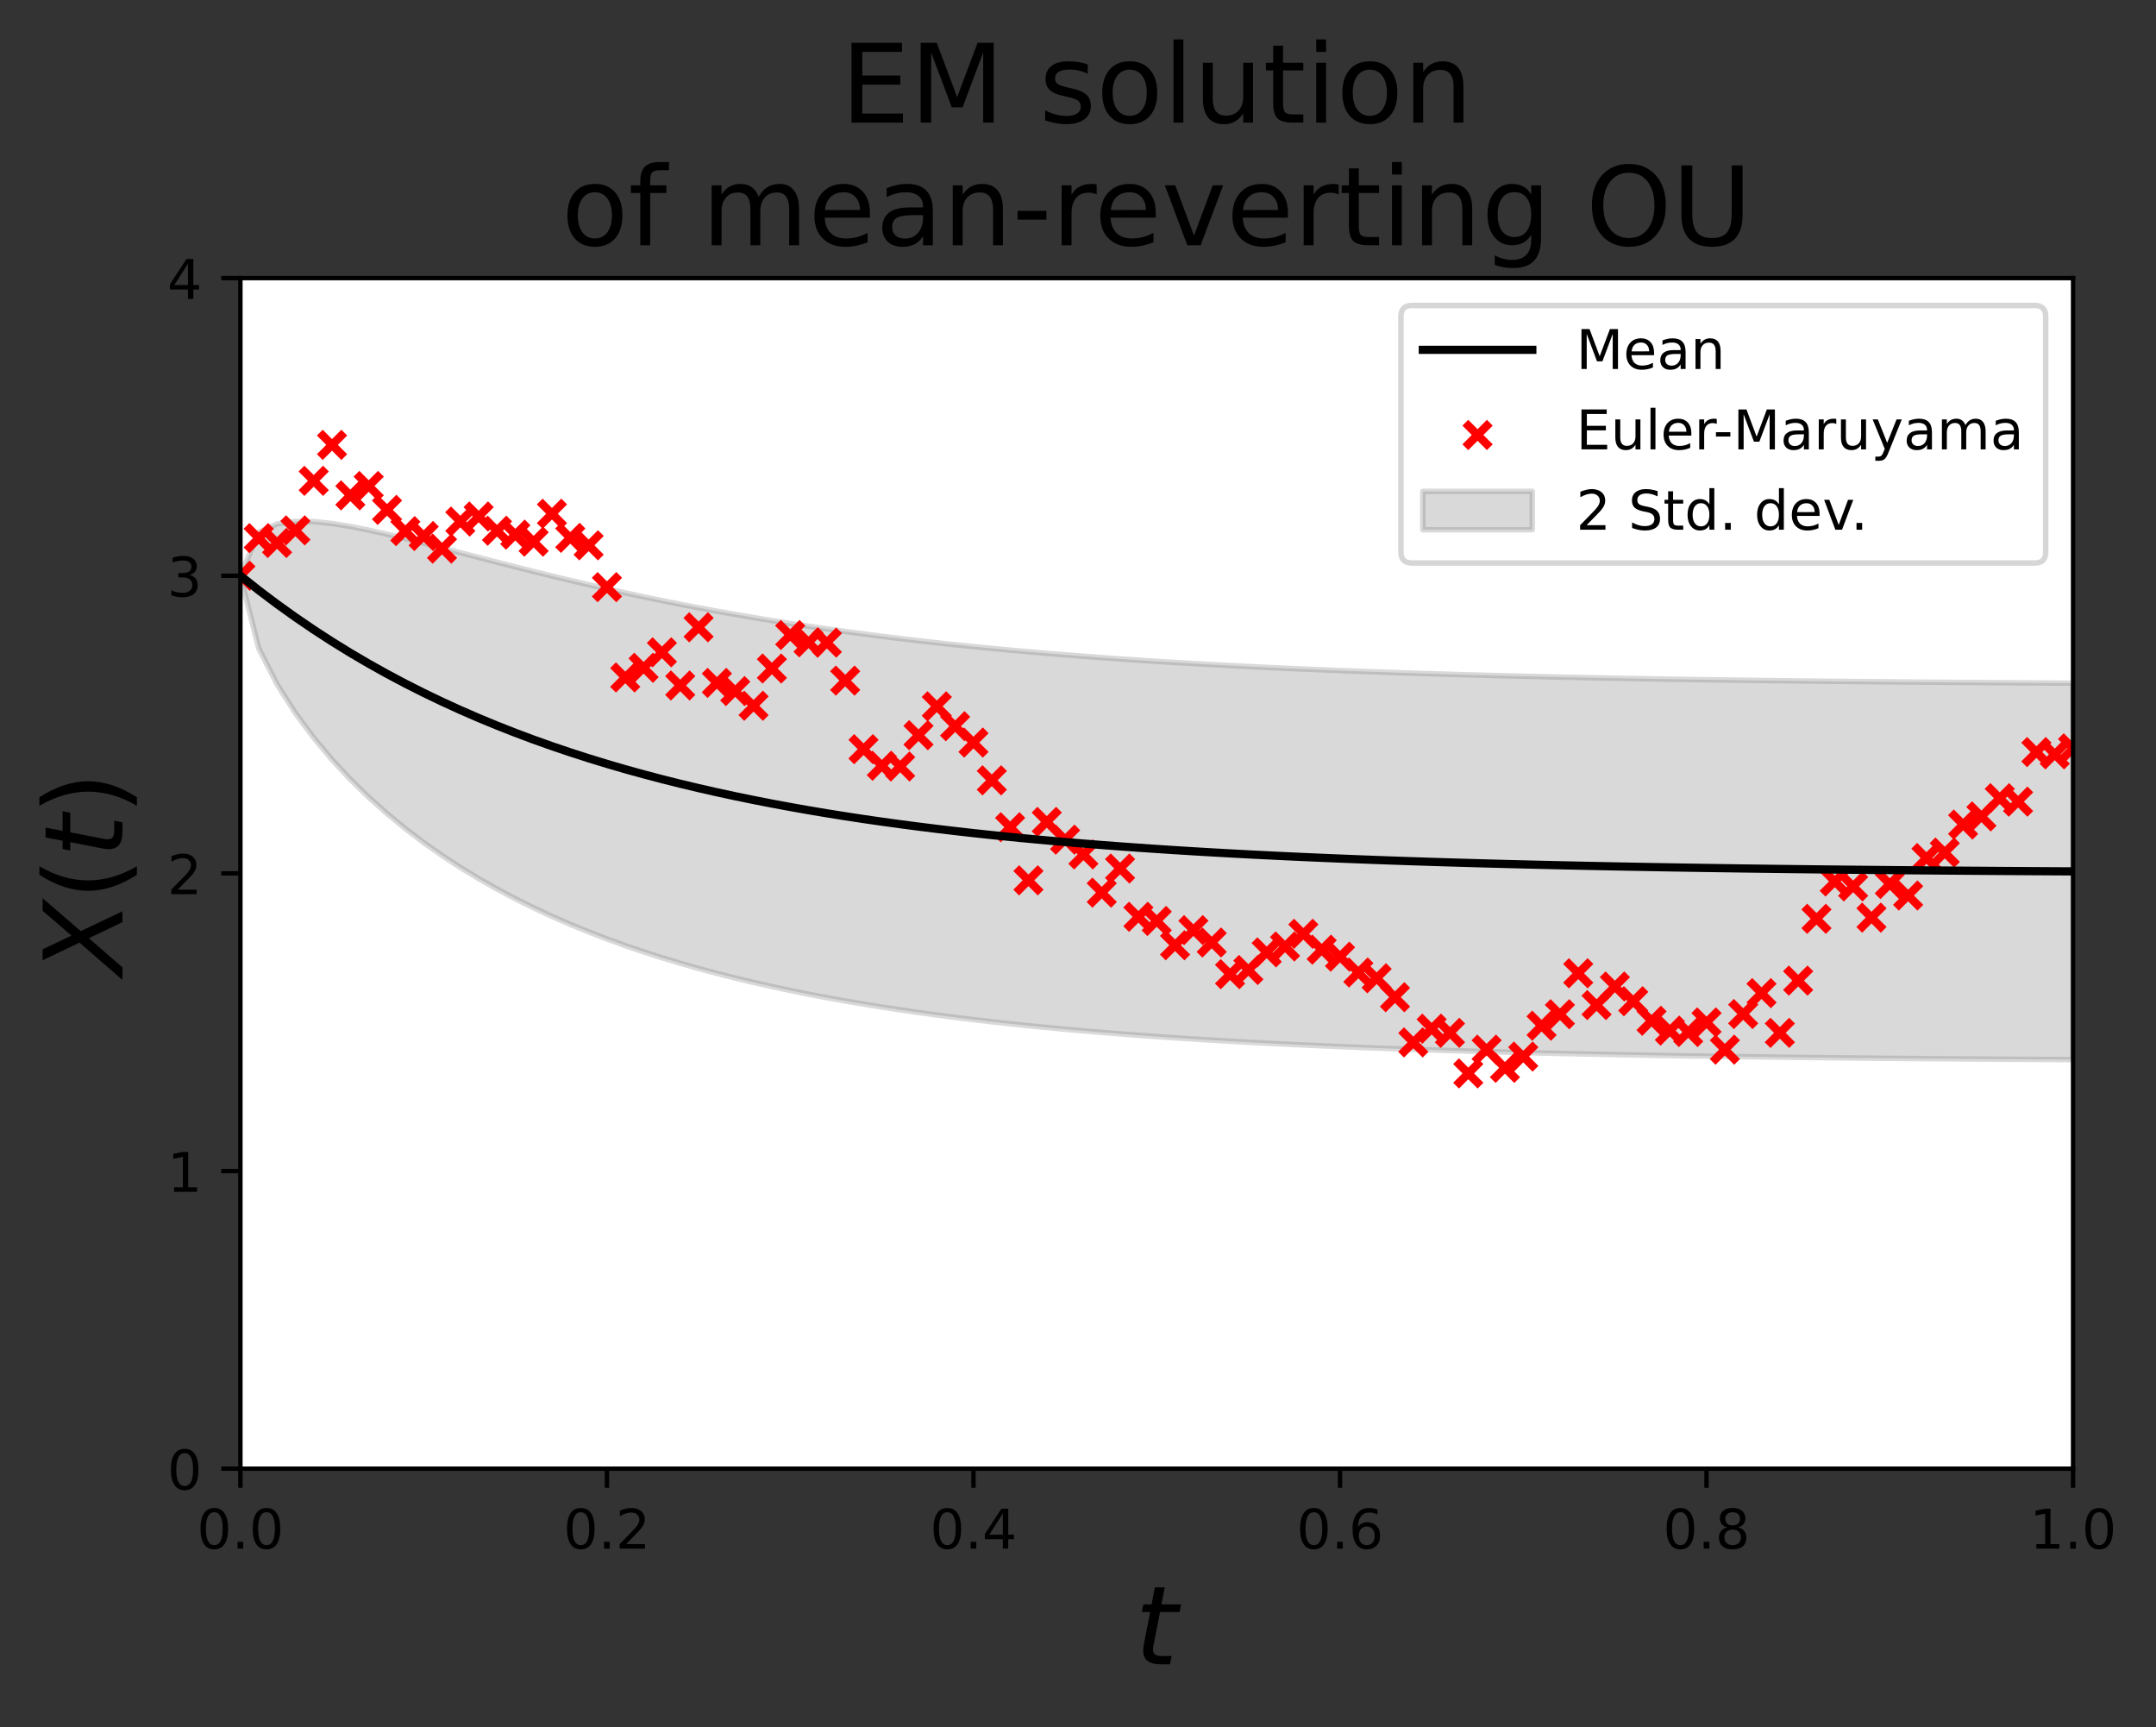 <?xml version="1.0" encoding="utf-8" standalone="no"?>
<!DOCTYPE svg PUBLIC "-//W3C//DTD SVG 1.1//EN"
  "http://www.w3.org/Graphics/SVG/1.1/DTD/svg11.dtd">
<!-- Created with matplotlib (https://matplotlib.org/) -->
<svg height="315.467pt" version="1.1" viewBox="0 0 393.87 315.467" width="393.87pt" xmlns="http://www.w3.org/2000/svg" xmlns:xlink="http://www.w3.org/1999/xlink">
 <rect x="0" y="0" width="393.87" height="315.467" fill="#333333" stroke="none"/>
 <defs>
  <style type="text/css">
*{stroke-linecap:butt;stroke-linejoin:round;}
  </style>
 </defs>
 <g id="figure_1">
  <g id="patch_1">
   <path d="M 0 315.467 
L 393.87 315.467 
L 393.87 0 
L 0 0 
z
" style="fill:none;"/>
  </g>
  <g id="axes_1">
   <g id="patch_2">
    <path d="M 43.919 268.233 
L 378.719 268.233 
L 378.719 50.792 
L 43.919 50.792 
z
" style="fill:#ffffff;"/>
   </g>
   <g id="PolyCollection_1">
    <defs>
     <path d="M 43.919 -210.314 
L 43.919 -210.314 
L 47.267 -197.057 
L 50.615 -190.504 
L 53.963 -185.239 
L 57.311 -180.72 
L 60.659 -176.724 
L 64.007 -173.132 
L 67.355 -169.868 
L 70.703 -166.88 
L 74.051 -164.131 
L 77.399 -161.591 
L 80.747 -159.236 
L 84.095 -157.048 
L 87.443 -155.009 
L 90.791 -153.107 
L 94.139 -151.329 
L 97.487 -149.666 
L 100.835 -148.107 
L 104.183 -146.645 
L 107.531 -145.273 
L 110.879 -143.983 
L 114.227 -142.77 
L 117.575 -141.63 
L 120.923 -140.555 
L 124.271 -139.544 
L 127.619 -138.59 
L 130.967 -137.69 
L 134.315 -136.842 
L 137.663 -136.041 
L 141.011 -135.285 
L 144.359 -134.57 
L 147.707 -133.895 
L 151.055 -133.257 
L 154.403 -132.654 
L 157.751 -132.083 
L 161.099 -131.544 
L 164.447 -131.033 
L 167.795 -130.549 
L 171.143 -130.091 
L 174.491 -129.658 
L 177.839 -129.247 
L 181.187 -128.858 
L 184.535 -128.49 
L 187.883 -128.14 
L 191.231 -127.809 
L 194.579 -127.495 
L 197.927 -127.197 
L 201.275 -126.915 
L 204.623 -126.647 
L 207.971 -126.393 
L 211.319 -126.152 
L 214.667 -125.924 
L 218.015 -125.707 
L 221.363 -125.501 
L 224.711 -125.305 
L 228.059 -125.12 
L 231.407 -124.943 
L 234.755 -124.776 
L 238.103 -124.617 
L 241.451 -124.466 
L 244.799 -124.323 
L 248.147 -124.187 
L 251.495 -124.058 
L 254.843 -123.935 
L 258.191 -123.819 
L 261.539 -123.708 
L 264.887 -123.602 
L 268.235 -123.502 
L 271.583 -123.407 
L 274.931 -123.317 
L 278.279 -123.231 
L 281.627 -123.15 
L 284.975 -123.072 
L 288.323 -122.999 
L 291.671 -122.929 
L 295.019 -122.862 
L 298.367 -122.799 
L 301.715 -122.739 
L 305.063 -122.681 
L 308.411 -122.627 
L 311.759 -122.575 
L 315.107 -122.526 
L 318.455 -122.48 
L 321.803 -122.435 
L 325.151 -122.393 
L 328.499 -122.353 
L 331.847 -122.315 
L 335.195 -122.279 
L 338.543 -122.244 
L 341.891 -122.211 
L 345.239 -122.18 
L 348.587 -122.15 
L 351.935 -122.122 
L 355.283 -122.095 
L 358.631 -122.07 
L 361.979 -122.046 
L 365.327 -122.023 
L 368.675 -122.001 
L 372.023 -121.98 
L 375.371 -121.96 
L 378.719 -121.941 
L 378.719 -190.7 
L 378.719 -190.7 
L 375.371 -190.719 
L 372.023 -190.739 
L 368.675 -190.759 
L 365.327 -190.781 
L 361.979 -190.804 
L 358.631 -190.828 
L 355.283 -190.853 
L 351.935 -190.879 
L 348.587 -190.907 
L 345.239 -190.936 
L 341.891 -190.967 
L 338.543 -190.999 
L 335.195 -191.033 
L 331.847 -191.069 
L 328.499 -191.107 
L 325.151 -191.146 
L 321.803 -191.187 
L 318.455 -191.231 
L 315.107 -191.277 
L 311.759 -191.325 
L 308.411 -191.375 
L 305.063 -191.428 
L 301.715 -191.484 
L 298.367 -191.542 
L 295.019 -191.604 
L 291.671 -191.668 
L 288.323 -191.736 
L 284.975 -191.807 
L 281.627 -191.882 
L 278.279 -191.961 
L 274.931 -192.043 
L 271.583 -192.13 
L 268.235 -192.221 
L 264.887 -192.316 
L 261.539 -192.417 
L 258.191 -192.522 
L 254.843 -192.633 
L 251.495 -192.749 
L 248.147 -192.871 
L 244.799 -192.998 
L 241.451 -193.133 
L 238.103 -193.274 
L 234.755 -193.422 
L 231.407 -193.577 
L 228.059 -193.739 
L 224.711 -193.91 
L 221.363 -194.089 
L 218.015 -194.277 
L 214.667 -194.474 
L 211.319 -194.681 
L 207.971 -194.897 
L 204.623 -195.124 
L 201.275 -195.362 
L 197.927 -195.612 
L 194.579 -195.873 
L 191.231 -196.146 
L 187.883 -196.433 
L 184.535 -196.733 
L 181.187 -197.047 
L 177.839 -197.375 
L 174.491 -197.719 
L 171.143 -198.078 
L 167.795 -198.454 
L 164.447 -198.847 
L 161.099 -199.258 
L 157.751 -199.687 
L 154.403 -200.135 
L 151.055 -200.602 
L 147.707 -201.089 
L 144.359 -201.597 
L 141.011 -202.127 
L 137.663 -202.678 
L 134.315 -203.252 
L 130.967 -203.848 
L 127.619 -204.468 
L 124.271 -205.111 
L 120.923 -205.778 
L 117.575 -206.469 
L 114.227 -207.184 
L 110.879 -207.922 
L 107.531 -208.683 
L 104.183 -209.466 
L 100.835 -210.27 
L 97.487 -211.094 
L 94.139 -211.935 
L 90.791 -212.79 
L 87.443 -213.656 
L 84.095 -214.528 
L 80.747 -215.398 
L 77.399 -216.26 
L 74.051 -217.1 
L 70.703 -217.906 
L 67.355 -218.655 
L 64.007 -219.319 
L 60.659 -219.856 
L 57.311 -220.201 
L 53.963 -220.245 
L 50.615 -219.779 
L 47.267 -218.269 
L 43.919 -210.314 
z
" id="m76e481dcfe" style="stroke:#808080;stroke-opacity:0.3;"/>
    </defs>
    <g clip-path="url(#pa803fefc9d)">
     <use style="fill:#808080;fill-opacity:0.3;stroke:#808080;stroke-opacity:0.3;" x="0" xlink:href="#m76e481dcfe" y="315.467"/>
    </g>
   </g>
   <g id="matplotlib.axis_1">
    <g id="xtick_1">
     <g id="line2d_1">
      <defs>
       <path d="M 0 0 
L 0 3.5 
" id="m5025aa3508" style="stroke:#000000;stroke-width:0.8;"/>
      </defs>
      <g>
       <use style="stroke:#000000;stroke-width:0.8;" x="43.919" xlink:href="#m5025aa3508" y="268.233"/>
      </g>
     </g>
     <g id="text_1">
      <!-- 0.0 -->
      <defs>
       <path d="M 31.781 66.406 
Q 24.172 66.406 20.328 58.906 
Q 16.5 51.422 16.5 36.375 
Q 16.5 21.391 20.328 13.891 
Q 24.172 6.391 31.781 6.391 
Q 39.453 6.391 43.281 13.891 
Q 47.125 21.391 47.125 36.375 
Q 47.125 51.422 43.281 58.906 
Q 39.453 66.406 31.781 66.406 
z
M 31.781 74.219 
Q 44.047 74.219 50.516 64.516 
Q 56.984 54.828 56.984 36.375 
Q 56.984 17.969 50.516 8.266 
Q 44.047 -1.422 31.781 -1.422 
Q 19.531 -1.422 13.062 8.266 
Q 6.594 17.969 6.594 36.375 
Q 6.594 54.828 13.062 64.516 
Q 19.531 74.219 31.781 74.219 
z
" id="DejaVuSans-48"/>
       <path d="M 10.688 12.406 
L 21 12.406 
L 21 0 
L 10.688 0 
z
" id="DejaVuSans-46"/>
      </defs>
      <g transform="translate(35.967 282.831)scale(0.1 -0.1)">
       <use xlink:href="#DejaVuSans-48"/>
       <use x="63.623" xlink:href="#DejaVuSans-46"/>
       <use x="95.41" xlink:href="#DejaVuSans-48"/>
      </g>
     </g>
    </g>
    <g id="xtick_2">
     <g id="line2d_2">
      <g>
       <use style="stroke:#000000;stroke-width:0.8;" x="110.879" xlink:href="#m5025aa3508" y="268.233"/>
      </g>
     </g>
     <g id="text_2">
      <!-- 0.2 -->
      <defs>
       <path d="M 19.188 8.297 
L 53.609 8.297 
L 53.609 0 
L 7.328 0 
L 7.328 8.297 
Q 12.938 14.109 22.625 23.891 
Q 32.328 33.688 34.812 36.531 
Q 39.547 41.844 41.422 45.531 
Q 43.312 49.219 43.312 52.781 
Q 43.312 58.594 39.234 62.25 
Q 35.156 65.922 28.609 65.922 
Q 23.969 65.922 18.812 64.312 
Q 13.672 62.703 7.812 59.422 
L 7.812 69.391 
Q 13.766 71.781 18.938 73 
Q 24.125 74.219 28.422 74.219 
Q 39.75 74.219 46.484 68.547 
Q 53.219 62.891 53.219 53.422 
Q 53.219 48.922 51.531 44.891 
Q 49.859 40.875 45.406 35.406 
Q 44.188 33.984 37.641 27.219 
Q 31.109 20.453 19.188 8.297 
z
" id="DejaVuSans-50"/>
      </defs>
      <g transform="translate(102.927 282.831)scale(0.1 -0.1)">
       <use xlink:href="#DejaVuSans-48"/>
       <use x="63.623" xlink:href="#DejaVuSans-46"/>
       <use x="95.41" xlink:href="#DejaVuSans-50"/>
      </g>
     </g>
    </g>
    <g id="xtick_3">
     <g id="line2d_3">
      <g>
       <use style="stroke:#000000;stroke-width:0.8;" x="177.839" xlink:href="#m5025aa3508" y="268.233"/>
      </g>
     </g>
     <g id="text_3">
      <!-- 0.4 -->
      <defs>
       <path d="M 37.797 64.312 
L 12.891 25.391 
L 37.797 25.391 
z
M 35.203 72.906 
L 47.609 72.906 
L 47.609 25.391 
L 58.016 25.391 
L 58.016 17.188 
L 47.609 17.188 
L 47.609 0 
L 37.797 0 
L 37.797 17.188 
L 4.891 17.188 
L 4.891 26.703 
z
" id="DejaVuSans-52"/>
      </defs>
      <g transform="translate(169.887 282.831)scale(0.1 -0.1)">
       <use xlink:href="#DejaVuSans-48"/>
       <use x="63.623" xlink:href="#DejaVuSans-46"/>
       <use x="95.41" xlink:href="#DejaVuSans-52"/>
      </g>
     </g>
    </g>
    <g id="xtick_4">
     <g id="line2d_4">
      <g>
       <use style="stroke:#000000;stroke-width:0.8;" x="244.799" xlink:href="#m5025aa3508" y="268.233"/>
      </g>
     </g>
     <g id="text_4">
      <!-- 0.6 -->
      <defs>
       <path d="M 33.016 40.375 
Q 26.375 40.375 22.484 35.828 
Q 18.609 31.297 18.609 23.391 
Q 18.609 15.531 22.484 10.953 
Q 26.375 6.391 33.016 6.391 
Q 39.656 6.391 43.531 10.953 
Q 47.406 15.531 47.406 23.391 
Q 47.406 31.297 43.531 35.828 
Q 39.656 40.375 33.016 40.375 
z
M 52.594 71.297 
L 52.594 62.312 
Q 48.875 64.062 45.094 64.984 
Q 41.312 65.922 37.594 65.922 
Q 27.828 65.922 22.672 59.328 
Q 17.531 52.734 16.797 39.406 
Q 19.672 43.656 24.016 45.922 
Q 28.375 48.188 33.594 48.188 
Q 44.578 48.188 50.953 41.516 
Q 57.328 34.859 57.328 23.391 
Q 57.328 12.156 50.688 5.359 
Q 44.047 -1.422 33.016 -1.422 
Q 20.359 -1.422 13.672 8.266 
Q 6.984 17.969 6.984 36.375 
Q 6.984 53.656 15.188 63.938 
Q 23.391 74.219 37.203 74.219 
Q 40.922 74.219 44.703 73.484 
Q 48.484 72.75 52.594 71.297 
z
" id="DejaVuSans-54"/>
      </defs>
      <g transform="translate(236.847 282.831)scale(0.1 -0.1)">
       <use xlink:href="#DejaVuSans-48"/>
       <use x="63.623" xlink:href="#DejaVuSans-46"/>
       <use x="95.41" xlink:href="#DejaVuSans-54"/>
      </g>
     </g>
    </g>
    <g id="xtick_5">
     <g id="line2d_5">
      <g>
       <use style="stroke:#000000;stroke-width:0.8;" x="311.759" xlink:href="#m5025aa3508" y="268.233"/>
      </g>
     </g>
     <g id="text_5">
      <!-- 0.8 -->
      <defs>
       <path d="M 31.781 34.625 
Q 24.75 34.625 20.719 30.859 
Q 16.703 27.094 16.703 20.516 
Q 16.703 13.922 20.719 10.156 
Q 24.75 6.391 31.781 6.391 
Q 38.812 6.391 42.859 10.172 
Q 46.922 13.969 46.922 20.516 
Q 46.922 27.094 42.891 30.859 
Q 38.875 34.625 31.781 34.625 
z
M 21.922 38.812 
Q 15.578 40.375 12.031 44.719 
Q 8.5 49.078 8.5 55.328 
Q 8.5 64.062 14.719 69.141 
Q 20.953 74.219 31.781 74.219 
Q 42.672 74.219 48.875 69.141 
Q 55.078 64.062 55.078 55.328 
Q 55.078 49.078 51.531 44.719 
Q 48 40.375 41.703 38.812 
Q 48.828 37.156 52.797 32.312 
Q 56.781 27.484 56.781 20.516 
Q 56.781 9.906 50.312 4.234 
Q 43.844 -1.422 31.781 -1.422 
Q 19.734 -1.422 13.25 4.234 
Q 6.781 9.906 6.781 20.516 
Q 6.781 27.484 10.781 32.312 
Q 14.797 37.156 21.922 38.812 
z
M 18.312 54.391 
Q 18.312 48.734 21.844 45.562 
Q 25.391 42.391 31.781 42.391 
Q 38.141 42.391 41.719 45.562 
Q 45.312 48.734 45.312 54.391 
Q 45.312 60.062 41.719 63.234 
Q 38.141 66.406 31.781 66.406 
Q 25.391 66.406 21.844 63.234 
Q 18.312 60.062 18.312 54.391 
z
" id="DejaVuSans-56"/>
      </defs>
      <g transform="translate(303.807 282.831)scale(0.1 -0.1)">
       <use xlink:href="#DejaVuSans-48"/>
       <use x="63.623" xlink:href="#DejaVuSans-46"/>
       <use x="95.41" xlink:href="#DejaVuSans-56"/>
      </g>
     </g>
    </g>
    <g id="xtick_6">
     <g id="line2d_6">
      <g>
       <use style="stroke:#000000;stroke-width:0.8;" x="378.719" xlink:href="#m5025aa3508" y="268.233"/>
      </g>
     </g>
     <g id="text_6">
      <!-- 1.0 -->
      <defs>
       <path d="M 12.406 8.297 
L 28.516 8.297 
L 28.516 63.922 
L 10.984 60.406 
L 10.984 69.391 
L 28.422 72.906 
L 38.281 72.906 
L 38.281 8.297 
L 54.391 8.297 
L 54.391 0 
L 12.406 0 
z
" id="DejaVuSans-49"/>
      </defs>
      <g transform="translate(370.767 282.831)scale(0.1 -0.1)">
       <use xlink:href="#DejaVuSans-49"/>
       <use x="63.623" xlink:href="#DejaVuSans-46"/>
       <use x="95.41" xlink:href="#DejaVuSans-48"/>
      </g>
     </g>
    </g>
    <g id="text_7">
     <!-- $t$ -->
     <defs>
      <path d="M 42.281 54.688 
L 40.922 47.703 
L 23 47.703 
L 17.188 18.016 
Q 16.891 16.359 16.75 15.234 
Q 16.609 14.109 16.609 13.484 
Q 16.609 10.359 18.484 8.938 
Q 20.359 7.516 24.516 7.516 
L 33.594 7.516 
L 32.078 0 
L 23.484 0 
Q 15.484 0 11.547 3.125 
Q 7.625 6.25 7.625 12.594 
Q 7.625 13.719 7.766 15.062 
Q 7.906 16.406 8.203 18.016 
L 14.016 47.703 
L 6.391 47.703 
L 7.812 54.688 
L 15.281 54.688 
L 18.312 70.219 
L 27.297 70.219 
L 24.312 54.688 
z
" id="DejaVuSans-Oblique-116"/>
     </defs>
     <g transform="translate(207.319 304.108)scale(0.2 -0.2)">
      <use transform="translate(0 0.781)" xlink:href="#DejaVuSans-Oblique-116"/>
     </g>
    </g>
   </g>
   <g id="matplotlib.axis_2">
    <g id="ytick_1">
     <g id="line2d_7">
      <defs>
       <path d="M 0 0 
L -3.5 0 
" id="md8b62dc574" style="stroke:#000000;stroke-width:0.8;"/>
      </defs>
      <g>
       <use style="stroke:#000000;stroke-width:0.8;" x="43.919" xlink:href="#md8b62dc574" y="268.233"/>
      </g>
     </g>
     <g id="text_8">
      <!-- 0 -->
      <g transform="translate(30.556 272.032)scale(0.1 -0.1)">
       <use xlink:href="#DejaVuSans-48"/>
      </g>
     </g>
    </g>
    <g id="ytick_2">
     <g id="line2d_8">
      <g>
       <use style="stroke:#000000;stroke-width:0.8;" x="43.919" xlink:href="#md8b62dc574" y="213.873"/>
      </g>
     </g>
     <g id="text_9">
      <!-- 1 -->
      <g transform="translate(30.556 217.672)scale(0.1 -0.1)">
       <use xlink:href="#DejaVuSans-49"/>
      </g>
     </g>
    </g>
    <g id="ytick_3">
     <g id="line2d_9">
      <g>
       <use style="stroke:#000000;stroke-width:0.8;" x="43.919" xlink:href="#md8b62dc574" y="159.512"/>
      </g>
     </g>
     <g id="text_10">
      <!-- 2 -->
      <g transform="translate(30.556 163.312)scale(0.1 -0.1)">
       <use xlink:href="#DejaVuSans-50"/>
      </g>
     </g>
    </g>
    <g id="ytick_4">
     <g id="line2d_10">
      <g>
       <use style="stroke:#000000;stroke-width:0.8;" x="43.919" xlink:href="#md8b62dc574" y="105.153"/>
      </g>
     </g>
     <g id="text_11">
      <!-- 3 -->
      <defs>
       <path d="M 40.578 39.312 
Q 47.656 37.797 51.625 33 
Q 55.609 28.219 55.609 21.188 
Q 55.609 10.406 48.188 4.484 
Q 40.766 -1.422 27.094 -1.422 
Q 22.516 -1.422 17.656 -0.516 
Q 12.797 0.391 7.625 2.203 
L 7.625 11.719 
Q 11.719 9.328 16.594 8.109 
Q 21.484 6.891 26.812 6.891 
Q 36.078 6.891 40.938 10.547 
Q 45.797 14.203 45.797 21.188 
Q 45.797 27.641 41.281 31.266 
Q 36.766 34.906 28.719 34.906 
L 20.219 34.906 
L 20.219 43.016 
L 29.109 43.016 
Q 36.375 43.016 40.234 45.922 
Q 44.094 48.828 44.094 54.297 
Q 44.094 59.906 40.109 62.906 
Q 36.141 65.922 28.719 65.922 
Q 24.656 65.922 20.016 65.031 
Q 15.375 64.156 9.812 62.312 
L 9.812 71.094 
Q 15.438 72.656 20.344 73.438 
Q 25.25 74.219 29.594 74.219 
Q 40.828 74.219 47.359 69.109 
Q 53.906 64.016 53.906 55.328 
Q 53.906 49.266 50.438 45.094 
Q 46.969 40.922 40.578 39.312 
z
" id="DejaVuSans-51"/>
      </defs>
      <g transform="translate(30.556 108.952)scale(0.1 -0.1)">
       <use xlink:href="#DejaVuSans-51"/>
      </g>
     </g>
    </g>
    <g id="ytick_5">
     <g id="line2d_11">
      <g>
       <use style="stroke:#000000;stroke-width:0.8;" x="43.919" xlink:href="#md8b62dc574" y="50.792"/>
      </g>
     </g>
     <g id="text_12">
      <!-- 4 -->
      <g transform="translate(30.556 54.592)scale(0.1 -0.1)">
       <use xlink:href="#DejaVuSans-52"/>
      </g>
     </g>
    </g>
    <g id="text_13">
     <!-- $X(t)$ -->
     <defs>
      <path d="M 13.719 72.906 
L 23.688 72.906 
L 36.188 46.578 
L 58.797 72.906 
L 70.312 72.906 
L 40.281 38.094 
L 58.406 0 
L 48.484 0 
L 33.797 30.719 
L 7.172 0 
L -4.297 0 
L 29.781 39.203 
z
" id="DejaVuSans-Oblique-88"/>
      <path d="M 31 75.875 
Q 24.469 64.656 21.281 53.656 
Q 18.109 42.672 18.109 31.391 
Q 18.109 20.125 21.312 9.062 
Q 24.516 -2 31 -13.188 
L 23.188 -13.188 
Q 15.875 -1.703 12.234 9.375 
Q 8.594 20.453 8.594 31.391 
Q 8.594 42.281 12.203 53.312 
Q 15.828 64.359 23.188 75.875 
z
" id="DejaVuSans-40"/>
      <path d="M 8.016 75.875 
L 15.828 75.875 
Q 23.141 64.359 26.781 53.312 
Q 30.422 42.281 30.422 31.391 
Q 30.422 20.453 26.781 9.375 
Q 23.141 -1.703 15.828 -13.188 
L 8.016 -13.188 
Q 14.5 -2 17.703 9.062 
Q 20.906 20.125 20.906 31.391 
Q 20.906 42.672 17.703 53.656 
Q 14.5 64.656 8.016 75.875 
z
" id="DejaVuSans-41"/>
     </defs>
     <g transform="translate(22.397 178.113)rotate(-90)scale(0.2 -0.2)">
      <use transform="translate(0 0.125)" xlink:href="#DejaVuSans-Oblique-88"/>
      <use transform="translate(68.506 0.125)" xlink:href="#DejaVuSans-40"/>
      <use transform="translate(107.52 0.125)" xlink:href="#DejaVuSans-Oblique-116"/>
      <use transform="translate(146.729 0.125)" xlink:href="#DejaVuSans-41"/>
     </g>
    </g>
   </g>
   <g id="PathCollection_1">
    <defs>
     <path d="M -2.236 2.236 
L 2.236 -2.236 
M -2.236 -2.236 
L 2.236 2.236 
" id="m2c705daf6c" style="stroke:#ff0000;stroke-width:1.5;"/>
    </defs>
    <g clip-path="url(#pa803fefc9d)">
     <use style="fill:#ff0000;stroke:#ff0000;stroke-width:1.5;" x="43.919" xlink:href="#m2c705daf6c" y="105.153"/>
     <use style="fill:#ff0000;stroke:#ff0000;stroke-width:1.5;" x="47.267" xlink:href="#m2c705daf6c" y="98.281"/>
     <use style="fill:#ff0000;stroke:#ff0000;stroke-width:1.5;" x="50.615" xlink:href="#m2c705daf6c" y="99.167"/>
     <use style="fill:#ff0000;stroke:#ff0000;stroke-width:1.5;" x="53.963" xlink:href="#m2c705daf6c" y="96.864"/>
     <use style="fill:#ff0000;stroke:#ff0000;stroke-width:1.5;" x="57.311" xlink:href="#m2c705daf6c" y="87.815"/>
     <use style="fill:#ff0000;stroke:#ff0000;stroke-width:1.5;" x="60.659" xlink:href="#m2c705daf6c" y="81.248"/>
     <use style="fill:#ff0000;stroke:#ff0000;stroke-width:1.5;" x="64.007" xlink:href="#m2c705daf6c" y="90.474"/>
     <use style="fill:#ff0000;stroke:#ff0000;stroke-width:1.5;" x="67.355" xlink:href="#m2c705daf6c" y="88.761"/>
     <use style="fill:#ff0000;stroke:#ff0000;stroke-width:1.5;" x="70.703" xlink:href="#m2c705daf6c" y="93.121"/>
     <use style="fill:#ff0000;stroke:#ff0000;stroke-width:1.5;" x="74.051" xlink:href="#m2c705daf6c" y="97.002"/>
     <use style="fill:#ff0000;stroke:#ff0000;stroke-width:1.5;" x="77.399" xlink:href="#m2c705daf6c" y="97.895"/>
     <use style="fill:#ff0000;stroke:#ff0000;stroke-width:1.5;" x="80.747" xlink:href="#m2c705daf6c" y="100.193"/>
     <use style="fill:#ff0000;stroke:#ff0000;stroke-width:1.5;" x="84.095" xlink:href="#m2c705daf6c" y="95.254"/>
     <use style="fill:#ff0000;stroke:#ff0000;stroke-width:1.5;" x="87.443" xlink:href="#m2c705daf6c" y="94.33"/>
     <use style="fill:#ff0000;stroke:#ff0000;stroke-width:1.5;" x="90.791" xlink:href="#m2c705daf6c" y="96.927"/>
     <use style="fill:#ff0000;stroke:#ff0000;stroke-width:1.5;" x="94.139" xlink:href="#m2c705daf6c" y="97.644"/>
     <use style="fill:#ff0000;stroke:#ff0000;stroke-width:1.5;" x="97.487" xlink:href="#m2c705daf6c" y="98.923"/>
     <use style="fill:#ff0000;stroke:#ff0000;stroke-width:1.5;" x="100.835" xlink:href="#m2c705daf6c" y="93.831"/>
     <use style="fill:#ff0000;stroke:#ff0000;stroke-width:1.5;" x="104.183" xlink:href="#m2c705daf6c" y="98.23"/>
     <use style="fill:#ff0000;stroke:#ff0000;stroke-width:1.5;" x="107.531" xlink:href="#m2c705daf6c" y="99.593"/>
     <use style="fill:#ff0000;stroke:#ff0000;stroke-width:1.5;" x="110.879" xlink:href="#m2c705daf6c" y="107.232"/>
     <use style="fill:#ff0000;stroke:#ff0000;stroke-width:1.5;" x="114.227" xlink:href="#m2c705daf6c" y="123.724"/>
     <use style="fill:#ff0000;stroke:#ff0000;stroke-width:1.5;" x="117.575" xlink:href="#m2c705daf6c" y="121.96"/>
     <use style="fill:#ff0000;stroke:#ff0000;stroke-width:1.5;" x="120.923" xlink:href="#m2c705daf6c" y="119.139"/>
     <use style="fill:#ff0000;stroke:#ff0000;stroke-width:1.5;" x="124.271" xlink:href="#m2c705daf6c" y="125.192"/>
     <use style="fill:#ff0000;stroke:#ff0000;stroke-width:1.5;" x="127.619" xlink:href="#m2c705daf6c" y="114.569"/>
     <use style="fill:#ff0000;stroke:#ff0000;stroke-width:1.5;" x="130.967" xlink:href="#m2c705daf6c" y="124.722"/>
     <use style="fill:#ff0000;stroke:#ff0000;stroke-width:1.5;" x="134.315" xlink:href="#m2c705daf6c" y="126.213"/>
     <use style="fill:#ff0000;stroke:#ff0000;stroke-width:1.5;" x="137.663" xlink:href="#m2c705daf6c" y="128.896"/>
     <use style="fill:#ff0000;stroke:#ff0000;stroke-width:1.5;" x="141.011" xlink:href="#m2c705daf6c" y="122.094"/>
     <use style="fill:#ff0000;stroke:#ff0000;stroke-width:1.5;" x="144.359" xlink:href="#m2c705daf6c" y="115.978"/>
     <use style="fill:#ff0000;stroke:#ff0000;stroke-width:1.5;" x="147.707" xlink:href="#m2c705daf6c" y="117.312"/>
     <use style="fill:#ff0000;stroke:#ff0000;stroke-width:1.5;" x="151.055" xlink:href="#m2c705daf6c" y="117.367"/>
     <use style="fill:#ff0000;stroke:#ff0000;stroke-width:1.5;" x="154.403" xlink:href="#m2c705daf6c" y="124.3"/>
     <use style="fill:#ff0000;stroke:#ff0000;stroke-width:1.5;" x="157.751" xlink:href="#m2c705daf6c" y="136.828"/>
     <use style="fill:#ff0000;stroke:#ff0000;stroke-width:1.5;" x="161.099" xlink:href="#m2c705daf6c" y="139.854"/>
     <use style="fill:#ff0000;stroke:#ff0000;stroke-width:1.5;" x="164.447" xlink:href="#m2c705daf6c" y="139.987"/>
     <use style="fill:#ff0000;stroke:#ff0000;stroke-width:1.5;" x="167.795" xlink:href="#m2c705daf6c" y="134.275"/>
     <use style="fill:#ff0000;stroke:#ff0000;stroke-width:1.5;" x="171.143" xlink:href="#m2c705daf6c" y="129.001"/>
     <use style="fill:#ff0000;stroke:#ff0000;stroke-width:1.5;" x="174.491" xlink:href="#m2c705daf6c" y="132.632"/>
     <use style="fill:#ff0000;stroke:#ff0000;stroke-width:1.5;" x="177.839" xlink:href="#m2c705daf6c" y="135.619"/>
     <use style="fill:#ff0000;stroke:#ff0000;stroke-width:1.5;" x="181.187" xlink:href="#m2c705daf6c" y="142.514"/>
     <use style="fill:#ff0000;stroke:#ff0000;stroke-width:1.5;" x="184.535" xlink:href="#m2c705daf6c" y="151.083"/>
     <use style="fill:#ff0000;stroke:#ff0000;stroke-width:1.5;" x="187.883" xlink:href="#m2c705daf6c" y="160.78"/>
     <use style="fill:#ff0000;stroke:#ff0000;stroke-width:1.5;" x="191.231" xlink:href="#m2c705daf6c" y="150.112"/>
     <use style="fill:#ff0000;stroke:#ff0000;stroke-width:1.5;" x="194.579" xlink:href="#m2c705daf6c" y="153.352"/>
     <use style="fill:#ff0000;stroke:#ff0000;stroke-width:1.5;" x="197.927" xlink:href="#m2c705daf6c" y="156.042"/>
     <use style="fill:#ff0000;stroke:#ff0000;stroke-width:1.5;" x="201.275" xlink:href="#m2c705daf6c" y="163.026"/>
     <use style="fill:#ff0000;stroke:#ff0000;stroke-width:1.5;" x="204.623" xlink:href="#m2c705daf6c" y="158.623"/>
     <use style="fill:#ff0000;stroke:#ff0000;stroke-width:1.5;" x="207.971" xlink:href="#m2c705daf6c" y="167.441"/>
     <use style="fill:#ff0000;stroke:#ff0000;stroke-width:1.5;" x="211.319" xlink:href="#m2c705daf6c" y="168.201"/>
     <use style="fill:#ff0000;stroke:#ff0000;stroke-width:1.5;" x="214.667" xlink:href="#m2c705daf6c" y="172.634"/>
     <use style="fill:#ff0000;stroke:#ff0000;stroke-width:1.5;" x="218.015" xlink:href="#m2c705daf6c" y="169.875"/>
     <use style="fill:#ff0000;stroke:#ff0000;stroke-width:1.5;" x="221.363" xlink:href="#m2c705daf6c" y="172.134"/>
     <use style="fill:#ff0000;stroke:#ff0000;stroke-width:1.5;" x="224.711" xlink:href="#m2c705daf6c" y="177.921"/>
     <use style="fill:#ff0000;stroke:#ff0000;stroke-width:1.5;" x="228.059" xlink:href="#m2c705daf6c" y="177.153"/>
     <use style="fill:#ff0000;stroke:#ff0000;stroke-width:1.5;" x="231.407" xlink:href="#m2c705daf6c" y="173.943"/>
     <use style="fill:#ff0000;stroke:#ff0000;stroke-width:1.5;" x="234.755" xlink:href="#m2c705daf6c" y="172.86"/>
     <use style="fill:#ff0000;stroke:#ff0000;stroke-width:1.5;" x="238.103" xlink:href="#m2c705daf6c" y="170.548"/>
     <use style="fill:#ff0000;stroke:#ff0000;stroke-width:1.5;" x="241.451" xlink:href="#m2c705daf6c" y="173.445"/>
     <use style="fill:#ff0000;stroke:#ff0000;stroke-width:1.5;" x="244.799" xlink:href="#m2c705daf6c" y="174.72"/>
     <use style="fill:#ff0000;stroke:#ff0000;stroke-width:1.5;" x="248.147" xlink:href="#m2c705daf6c" y="177.615"/>
     <use style="fill:#ff0000;stroke:#ff0000;stroke-width:1.5;" x="251.495" xlink:href="#m2c705daf6c" y="178.664"/>
     <use style="fill:#ff0000;stroke:#ff0000;stroke-width:1.5;" x="254.843" xlink:href="#m2c705daf6c" y="182.127"/>
     <use style="fill:#ff0000;stroke:#ff0000;stroke-width:1.5;" x="258.191" xlink:href="#m2c705daf6c" y="190.38"/>
     <use style="fill:#ff0000;stroke:#ff0000;stroke-width:1.5;" x="261.539" xlink:href="#m2c705daf6c" y="187.873"/>
     <use style="fill:#ff0000;stroke:#ff0000;stroke-width:1.5;" x="264.887" xlink:href="#m2c705daf6c" y="188.639"/>
     <use style="fill:#ff0000;stroke:#ff0000;stroke-width:1.5;" x="268.235" xlink:href="#m2c705daf6c" y="196.044"/>
     <use style="fill:#ff0000;stroke:#ff0000;stroke-width:1.5;" x="271.583" xlink:href="#m2c705daf6c" y="191.702"/>
     <use style="fill:#ff0000;stroke:#ff0000;stroke-width:1.5;" x="274.931" xlink:href="#m2c705daf6c" y="195.024"/>
     <use style="fill:#ff0000;stroke:#ff0000;stroke-width:1.5;" x="278.279" xlink:href="#m2c705daf6c" y="192.966"/>
     <use style="fill:#ff0000;stroke:#ff0000;stroke-width:1.5;" x="281.627" xlink:href="#m2c705daf6c" y="187.33"/>
     <use style="fill:#ff0000;stroke:#ff0000;stroke-width:1.5;" x="284.975" xlink:href="#m2c705daf6c" y="185.238"/>
     <use style="fill:#ff0000;stroke:#ff0000;stroke-width:1.5;" x="288.323" xlink:href="#m2c705daf6c" y="177.758"/>
     <use style="fill:#ff0000;stroke:#ff0000;stroke-width:1.5;" x="291.671" xlink:href="#m2c705daf6c" y="183.559"/>
     <use style="fill:#ff0000;stroke:#ff0000;stroke-width:1.5;" x="295.019" xlink:href="#m2c705daf6c" y="180.169"/>
     <use style="fill:#ff0000;stroke:#ff0000;stroke-width:1.5;" x="298.367" xlink:href="#m2c705daf6c" y="182.859"/>
     <use style="fill:#ff0000;stroke:#ff0000;stroke-width:1.5;" x="301.715" xlink:href="#m2c705daf6c" y="186.425"/>
     <use style="fill:#ff0000;stroke:#ff0000;stroke-width:1.5;" x="305.063" xlink:href="#m2c705daf6c" y="188.226"/>
     <use style="fill:#ff0000;stroke:#ff0000;stroke-width:1.5;" x="308.411" xlink:href="#m2c705daf6c" y="188.484"/>
     <use style="fill:#ff0000;stroke:#ff0000;stroke-width:1.5;" x="311.759" xlink:href="#m2c705daf6c" y="186.73"/>
     <use style="fill:#ff0000;stroke:#ff0000;stroke-width:1.5;" x="315.107" xlink:href="#m2c705daf6c" y="191.703"/>
     <use style="fill:#ff0000;stroke:#ff0000;stroke-width:1.5;" x="318.455" xlink:href="#m2c705daf6c" y="185.197"/>
     <use style="fill:#ff0000;stroke:#ff0000;stroke-width:1.5;" x="321.803" xlink:href="#m2c705daf6c" y="181.381"/>
     <use style="fill:#ff0000;stroke:#ff0000;stroke-width:1.5;" x="325.151" xlink:href="#m2c705daf6c" y="188.639"/>
     <use style="fill:#ff0000;stroke:#ff0000;stroke-width:1.5;" x="328.499" xlink:href="#m2c705daf6c" y="179.092"/>
     <use style="fill:#ff0000;stroke:#ff0000;stroke-width:1.5;" x="331.847" xlink:href="#m2c705daf6c" y="167.807"/>
     <use style="fill:#ff0000;stroke:#ff0000;stroke-width:1.5;" x="335.195" xlink:href="#m2c705daf6c" y="160.985"/>
     <use style="fill:#ff0000;stroke:#ff0000;stroke-width:1.5;" x="338.543" xlink:href="#m2c705daf6c" y="161.889"/>
     <use style="fill:#ff0000;stroke:#ff0000;stroke-width:1.5;" x="341.891" xlink:href="#m2c705daf6c" y="167.591"/>
     <use style="fill:#ff0000;stroke:#ff0000;stroke-width:1.5;" x="345.239" xlink:href="#m2c705daf6c" y="161.455"/>
     <use style="fill:#ff0000;stroke:#ff0000;stroke-width:1.5;" x="348.587" xlink:href="#m2c705daf6c" y="163.55"/>
     <use style="fill:#ff0000;stroke:#ff0000;stroke-width:1.5;" x="351.935" xlink:href="#m2c705daf6c" y="156.702"/>
     <use style="fill:#ff0000;stroke:#ff0000;stroke-width:1.5;" x="355.283" xlink:href="#m2c705daf6c" y="155.711"/>
     <use style="fill:#ff0000;stroke:#ff0000;stroke-width:1.5;" x="358.631" xlink:href="#m2c705daf6c" y="150.592"/>
     <use style="fill:#ff0000;stroke:#ff0000;stroke-width:1.5;" x="361.979" xlink:href="#m2c705daf6c" y="149.101"/>
     <use style="fill:#ff0000;stroke:#ff0000;stroke-width:1.5;" x="365.327" xlink:href="#m2c705daf6c" y="145.78"/>
     <use style="fill:#ff0000;stroke:#ff0000;stroke-width:1.5;" x="368.675" xlink:href="#m2c705daf6c" y="146.41"/>
     <use style="fill:#ff0000;stroke:#ff0000;stroke-width:1.5;" x="372.023" xlink:href="#m2c705daf6c" y="137.357"/>
     <use style="fill:#ff0000;stroke:#ff0000;stroke-width:1.5;" x="375.371" xlink:href="#m2c705daf6c" y="137.775"/>
     <use style="fill:#ff0000;stroke:#ff0000;stroke-width:1.5;" x="378.719" xlink:href="#m2c705daf6c" y="136.677"/>
    </g>
   </g>
   <g id="line2d_12">
    <path clip-path="url(#pa803fefc9d)" d="M 43.919 105.153 
L 47.267 107.804 
L 50.615 110.326 
L 53.963 112.724 
L 57.311 115.006 
L 60.659 117.177 
L 64.007 119.242 
L 67.355 121.206 
L 70.703 123.074 
L 74.051 124.851 
L 77.399 126.541 
L 80.747 128.15 
L 84.095 129.679 
L 87.443 131.134 
L 90.791 132.518 
L 94.139 133.835 
L 97.487 135.087 
L 100.835 136.278 
L 104.183 137.411 
L 107.531 138.489 
L 110.879 139.515 
L 114.227 140.49 
L 117.575 141.418 
L 120.923 142.3 
L 124.271 143.14 
L 127.619 143.938 
L 130.967 144.698 
L 134.315 145.42 
L 137.663 146.107 
L 141.011 146.761 
L 144.359 147.383 
L 147.707 147.975 
L 151.055 148.537 
L 154.403 149.073 
L 157.751 149.582 
L 161.099 150.066 
L 164.447 150.527 
L 167.795 150.965 
L 171.143 151.382 
L 174.491 151.778 
L 177.839 152.156 
L 181.187 152.514 
L 184.535 152.856 
L 187.883 153.18 
L 191.231 153.489 
L 194.579 153.783 
L 197.927 154.062 
L 201.275 154.328 
L 204.623 154.581 
L 207.971 154.822 
L 211.319 155.05 
L 214.667 155.268 
L 218.015 155.475 
L 221.363 155.672 
L 224.711 155.859 
L 228.059 156.037 
L 231.407 156.207 
L 234.755 156.368 
L 238.103 156.521 
L 241.451 156.667 
L 244.799 156.806 
L 248.147 156.938 
L 251.495 157.064 
L 254.843 157.183 
L 258.191 157.297 
L 261.539 157.405 
L 264.887 157.508 
L 268.235 157.605 
L 271.583 157.698 
L 274.931 157.787 
L 278.279 157.871 
L 281.627 157.951 
L 284.975 158.027 
L 288.323 158.1 
L 291.671 158.169 
L 295.019 158.234 
L 298.367 158.296 
L 301.715 158.356 
L 305.063 158.412 
L 308.411 158.466 
L 311.759 158.517 
L 315.107 158.565 
L 318.455 158.612 
L 321.803 158.656 
L 325.151 158.697 
L 328.499 158.737 
L 331.847 158.775 
L 335.195 158.811 
L 338.543 158.845 
L 341.891 158.878 
L 345.239 158.909 
L 348.587 158.938 
L 351.935 158.966 
L 355.283 158.993 
L 358.631 159.018 
L 361.979 159.042 
L 365.327 159.065 
L 368.675 159.087 
L 372.023 159.108 
L 375.371 159.127 
L 378.719 159.146 
" style="fill:none;stroke:#000000;stroke-linecap:square;stroke-width:1.5;"/>
   </g>
   <g id="patch_3">
    <path d="M 43.919 268.233 
L 43.919 50.792 
" style="fill:none;stroke:#000000;stroke-linecap:square;stroke-linejoin:miter;stroke-width:0.8;"/>
   </g>
   <g id="patch_4">
    <path d="M 378.719 268.233 
L 378.719 50.792 
" style="fill:none;stroke:#000000;stroke-linecap:square;stroke-linejoin:miter;stroke-width:0.8;"/>
   </g>
   <g id="patch_5">
    <path d="M 43.919 268.233 
L 378.719 268.233 
" style="fill:none;stroke:#000000;stroke-linecap:square;stroke-linejoin:miter;stroke-width:0.8;"/>
   </g>
   <g id="patch_6">
    <path d="M 43.919 50.792 
L 378.719 50.792 
" style="fill:none;stroke:#000000;stroke-linecap:square;stroke-linejoin:miter;stroke-width:0.8;"/>
   </g>
   <g id="text_14">
    <!-- EM solution -->
    <defs>
     <path d="M 9.812 72.906 
L 55.906 72.906 
L 55.906 64.594 
L 19.672 64.594 
L 19.672 43.016 
L 54.391 43.016 
L 54.391 34.719 
L 19.672 34.719 
L 19.672 8.297 
L 56.781 8.297 
L 56.781 0 
L 9.812 0 
z
" id="DejaVuSans-69"/>
     <path d="M 9.812 72.906 
L 24.516 72.906 
L 43.109 23.297 
L 61.812 72.906 
L 76.516 72.906 
L 76.516 0 
L 66.891 0 
L 66.891 64.016 
L 48.094 14.016 
L 38.188 14.016 
L 19.391 64.016 
L 19.391 0 
L 9.812 0 
z
" id="DejaVuSans-77"/>
     <path id="DejaVuSans-32"/>
     <path d="M 44.281 53.078 
L 44.281 44.578 
Q 40.484 46.531 36.375 47.5 
Q 32.281 48.484 27.875 48.484 
Q 21.188 48.484 17.844 46.438 
Q 14.5 44.391 14.5 40.281 
Q 14.5 37.156 16.891 35.375 
Q 19.281 33.594 26.516 31.984 
L 29.594 31.297 
Q 39.156 29.25 43.188 25.516 
Q 47.219 21.781 47.219 15.094 
Q 47.219 7.469 41.188 3.016 
Q 35.156 -1.422 24.609 -1.422 
Q 20.219 -1.422 15.453 -0.562 
Q 10.688 0.297 5.422 2 
L 5.422 11.281 
Q 10.406 8.688 15.234 7.391 
Q 20.062 6.109 24.812 6.109 
Q 31.156 6.109 34.562 8.281 
Q 37.984 10.453 37.984 14.406 
Q 37.984 18.062 35.516 20.016 
Q 33.062 21.969 24.703 23.781 
L 21.578 24.516 
Q 13.234 26.266 9.516 29.906 
Q 5.812 33.547 5.812 39.891 
Q 5.812 47.609 11.281 51.797 
Q 16.75 56 26.812 56 
Q 31.781 56 36.172 55.266 
Q 40.578 54.547 44.281 53.078 
z
" id="DejaVuSans-115"/>
     <path d="M 30.609 48.391 
Q 23.391 48.391 19.188 42.75 
Q 14.984 37.109 14.984 27.297 
Q 14.984 17.484 19.156 11.844 
Q 23.344 6.203 30.609 6.203 
Q 37.797 6.203 41.984 11.859 
Q 46.188 17.531 46.188 27.297 
Q 46.188 37.016 41.984 42.703 
Q 37.797 48.391 30.609 48.391 
z
M 30.609 56 
Q 42.328 56 49.016 48.375 
Q 55.719 40.766 55.719 27.297 
Q 55.719 13.875 49.016 6.219 
Q 42.328 -1.422 30.609 -1.422 
Q 18.844 -1.422 12.172 6.219 
Q 5.516 13.875 5.516 27.297 
Q 5.516 40.766 12.172 48.375 
Q 18.844 56 30.609 56 
z
" id="DejaVuSans-111"/>
     <path d="M 9.422 75.984 
L 18.406 75.984 
L 18.406 0 
L 9.422 0 
z
" id="DejaVuSans-108"/>
     <path d="M 8.5 21.578 
L 8.5 54.688 
L 17.484 54.688 
L 17.484 21.922 
Q 17.484 14.156 20.5 10.266 
Q 23.531 6.391 29.594 6.391 
Q 36.859 6.391 41.078 11.031 
Q 45.312 15.672 45.312 23.688 
L 45.312 54.688 
L 54.297 54.688 
L 54.297 0 
L 45.312 0 
L 45.312 8.406 
Q 42.047 3.422 37.719 1 
Q 33.406 -1.422 27.688 -1.422 
Q 18.266 -1.422 13.375 4.438 
Q 8.5 10.297 8.5 21.578 
z
M 31.109 56 
z
" id="DejaVuSans-117"/>
     <path d="M 18.312 70.219 
L 18.312 54.688 
L 36.812 54.688 
L 36.812 47.703 
L 18.312 47.703 
L 18.312 18.016 
Q 18.312 11.328 20.141 9.422 
Q 21.969 7.516 27.594 7.516 
L 36.812 7.516 
L 36.812 0 
L 27.594 0 
Q 17.188 0 13.234 3.875 
Q 9.281 7.766 9.281 18.016 
L 9.281 47.703 
L 2.688 47.703 
L 2.688 54.688 
L 9.281 54.688 
L 9.281 70.219 
z
" id="DejaVuSans-116"/>
     <path d="M 9.422 54.688 
L 18.406 54.688 
L 18.406 0 
L 9.422 0 
z
M 9.422 75.984 
L 18.406 75.984 
L 18.406 64.594 
L 9.422 64.594 
z
" id="DejaVuSans-105"/>
     <path d="M 54.891 33.016 
L 54.891 0 
L 45.906 0 
L 45.906 32.719 
Q 45.906 40.484 42.875 44.328 
Q 39.844 48.188 33.797 48.188 
Q 26.516 48.188 22.312 43.547 
Q 18.109 38.922 18.109 30.906 
L 18.109 0 
L 9.078 0 
L 9.078 54.688 
L 18.109 54.688 
L 18.109 46.188 
Q 21.344 51.125 25.703 53.562 
Q 30.078 56 35.797 56 
Q 45.219 56 50.047 50.172 
Q 54.891 44.344 54.891 33.016 
z
" id="DejaVuSans-110"/>
    </defs>
    <g transform="translate(153.595 22.397)scale(0.2 -0.2)">
     <use xlink:href="#DejaVuSans-69"/>
     <use x="63.184" xlink:href="#DejaVuSans-77"/>
     <use x="149.463" xlink:href="#DejaVuSans-32"/>
     <use x="181.25" xlink:href="#DejaVuSans-115"/>
     <use x="233.35" xlink:href="#DejaVuSans-111"/>
     <use x="294.531" xlink:href="#DejaVuSans-108"/>
     <use x="322.314" xlink:href="#DejaVuSans-117"/>
     <use x="385.693" xlink:href="#DejaVuSans-116"/>
     <use x="424.902" xlink:href="#DejaVuSans-105"/>
     <use x="452.686" xlink:href="#DejaVuSans-111"/>
     <use x="513.867" xlink:href="#DejaVuSans-110"/>
    </g>
    <!-- of mean-reverting OU -->
    <defs>
     <path d="M 37.109 75.984 
L 37.109 68.5 
L 28.516 68.5 
Q 23.688 68.5 21.797 66.547 
Q 19.922 64.594 19.922 59.516 
L 19.922 54.688 
L 34.719 54.688 
L 34.719 47.703 
L 19.922 47.703 
L 19.922 0 
L 10.891 0 
L 10.891 47.703 
L 2.297 47.703 
L 2.297 54.688 
L 10.891 54.688 
L 10.891 58.5 
Q 10.891 67.625 15.141 71.797 
Q 19.391 75.984 28.609 75.984 
z
" id="DejaVuSans-102"/>
     <path d="M 52 44.188 
Q 55.375 50.25 60.062 53.125 
Q 64.75 56 71.094 56 
Q 79.641 56 84.281 50.016 
Q 88.922 44.047 88.922 33.016 
L 88.922 0 
L 79.891 0 
L 79.891 32.719 
Q 79.891 40.578 77.094 44.375 
Q 74.312 48.188 68.609 48.188 
Q 61.625 48.188 57.562 43.547 
Q 53.516 38.922 53.516 30.906 
L 53.516 0 
L 44.484 0 
L 44.484 32.719 
Q 44.484 40.625 41.703 44.406 
Q 38.922 48.188 33.109 48.188 
Q 26.219 48.188 22.156 43.531 
Q 18.109 38.875 18.109 30.906 
L 18.109 0 
L 9.078 0 
L 9.078 54.688 
L 18.109 54.688 
L 18.109 46.188 
Q 21.188 51.219 25.484 53.609 
Q 29.781 56 35.688 56 
Q 41.656 56 45.828 52.969 
Q 50 49.953 52 44.188 
z
" id="DejaVuSans-109"/>
     <path d="M 56.203 29.594 
L 56.203 25.203 
L 14.891 25.203 
Q 15.484 15.922 20.484 11.062 
Q 25.484 6.203 34.422 6.203 
Q 39.594 6.203 44.453 7.469 
Q 49.312 8.734 54.109 11.281 
L 54.109 2.781 
Q 49.266 0.734 44.188 -0.344 
Q 39.109 -1.422 33.891 -1.422 
Q 20.797 -1.422 13.156 6.188 
Q 5.516 13.812 5.516 26.812 
Q 5.516 40.234 12.766 48.109 
Q 20.016 56 32.328 56 
Q 43.359 56 49.781 48.891 
Q 56.203 41.797 56.203 29.594 
z
M 47.219 32.234 
Q 47.125 39.594 43.094 43.984 
Q 39.062 48.391 32.422 48.391 
Q 24.906 48.391 20.391 44.141 
Q 15.875 39.891 15.188 32.172 
z
" id="DejaVuSans-101"/>
     <path d="M 34.281 27.484 
Q 23.391 27.484 19.188 25 
Q 14.984 22.516 14.984 16.5 
Q 14.984 11.719 18.141 8.906 
Q 21.297 6.109 26.703 6.109 
Q 34.188 6.109 38.703 11.406 
Q 43.219 16.703 43.219 25.484 
L 43.219 27.484 
z
M 52.203 31.203 
L 52.203 0 
L 43.219 0 
L 43.219 8.297 
Q 40.141 3.328 35.547 0.953 
Q 30.953 -1.422 24.312 -1.422 
Q 15.922 -1.422 10.953 3.297 
Q 6 8.016 6 15.922 
Q 6 25.141 12.172 29.828 
Q 18.359 34.516 30.609 34.516 
L 43.219 34.516 
L 43.219 35.406 
Q 43.219 41.609 39.141 45 
Q 35.062 48.391 27.688 48.391 
Q 23 48.391 18.547 47.266 
Q 14.109 46.141 10.016 43.891 
L 10.016 52.203 
Q 14.938 54.109 19.578 55.047 
Q 24.219 56 28.609 56 
Q 40.484 56 46.344 49.844 
Q 52.203 43.703 52.203 31.203 
z
" id="DejaVuSans-97"/>
     <path d="M 4.891 31.391 
L 31.203 31.391 
L 31.203 23.391 
L 4.891 23.391 
z
" id="DejaVuSans-45"/>
     <path d="M 41.109 46.297 
Q 39.594 47.172 37.812 47.578 
Q 36.031 48 33.891 48 
Q 26.266 48 22.188 43.047 
Q 18.109 38.094 18.109 28.812 
L 18.109 0 
L 9.078 0 
L 9.078 54.688 
L 18.109 54.688 
L 18.109 46.188 
Q 20.953 51.172 25.484 53.578 
Q 30.031 56 36.531 56 
Q 37.453 56 38.578 55.875 
Q 39.703 55.766 41.062 55.516 
z
" id="DejaVuSans-114"/>
     <path d="M 2.984 54.688 
L 12.5 54.688 
L 29.594 8.797 
L 46.688 54.688 
L 56.203 54.688 
L 35.688 0 
L 23.484 0 
z
" id="DejaVuSans-118"/>
     <path d="M 45.406 27.984 
Q 45.406 37.75 41.375 43.109 
Q 37.359 48.484 30.078 48.484 
Q 22.859 48.484 18.828 43.109 
Q 14.797 37.75 14.797 27.984 
Q 14.797 18.266 18.828 12.891 
Q 22.859 7.516 30.078 7.516 
Q 37.359 7.516 41.375 12.891 
Q 45.406 18.266 45.406 27.984 
z
M 54.391 6.781 
Q 54.391 -7.172 48.188 -13.984 
Q 42 -20.797 29.203 -20.797 
Q 24.469 -20.797 20.266 -20.094 
Q 16.062 -19.391 12.109 -17.922 
L 12.109 -9.188 
Q 16.062 -11.328 19.922 -12.344 
Q 23.781 -13.375 27.781 -13.375 
Q 36.625 -13.375 41.016 -8.766 
Q 45.406 -4.156 45.406 5.172 
L 45.406 9.625 
Q 42.625 4.781 38.281 2.391 
Q 33.938 0 27.875 0 
Q 17.828 0 11.672 7.656 
Q 5.516 15.328 5.516 27.984 
Q 5.516 40.672 11.672 48.328 
Q 17.828 56 27.875 56 
Q 33.938 56 38.281 53.609 
Q 42.625 51.219 45.406 46.391 
L 45.406 54.688 
L 54.391 54.688 
z
" id="DejaVuSans-103"/>
     <path d="M 39.406 66.219 
Q 28.656 66.219 22.328 58.203 
Q 16.016 50.203 16.016 36.375 
Q 16.016 22.609 22.328 14.594 
Q 28.656 6.594 39.406 6.594 
Q 50.141 6.594 56.422 14.594 
Q 62.703 22.609 62.703 36.375 
Q 62.703 50.203 56.422 58.203 
Q 50.141 66.219 39.406 66.219 
z
M 39.406 74.219 
Q 54.734 74.219 63.906 63.938 
Q 73.094 53.656 73.094 36.375 
Q 73.094 19.141 63.906 8.859 
Q 54.734 -1.422 39.406 -1.422 
Q 24.031 -1.422 14.812 8.828 
Q 5.609 19.094 5.609 36.375 
Q 5.609 53.656 14.812 63.938 
Q 24.031 74.219 39.406 74.219 
z
" id="DejaVuSans-79"/>
     <path d="M 8.688 72.906 
L 18.609 72.906 
L 18.609 28.609 
Q 18.609 16.891 22.844 11.734 
Q 27.094 6.594 36.625 6.594 
Q 46.094 6.594 50.344 11.734 
Q 54.594 16.891 54.594 28.609 
L 54.594 72.906 
L 64.5 72.906 
L 64.5 27.391 
Q 64.5 13.141 57.438 5.859 
Q 50.391 -1.422 36.625 -1.422 
Q 22.797 -1.422 15.734 5.859 
Q 8.688 13.141 8.688 27.391 
z
" id="DejaVuSans-85"/>
    </defs>
    <g transform="translate(102.559 44.792)scale(0.2 -0.2)">
     <use xlink:href="#DejaVuSans-111"/>
     <use x="61.182" xlink:href="#DejaVuSans-102"/>
     <use x="96.387" xlink:href="#DejaVuSans-32"/>
     <use x="128.174" xlink:href="#DejaVuSans-109"/>
     <use x="225.586" xlink:href="#DejaVuSans-101"/>
     <use x="287.109" xlink:href="#DejaVuSans-97"/>
     <use x="348.389" xlink:href="#DejaVuSans-110"/>
     <use x="411.768" xlink:href="#DejaVuSans-45"/>
     <use x="447.852" xlink:href="#DejaVuSans-114"/>
     <use x="486.715" xlink:href="#DejaVuSans-101"/>
     <use x="548.238" xlink:href="#DejaVuSans-118"/>
     <use x="607.418" xlink:href="#DejaVuSans-101"/>
     <use x="668.941" xlink:href="#DejaVuSans-114"/>
     <use x="710.055" xlink:href="#DejaVuSans-116"/>
     <use x="749.264" xlink:href="#DejaVuSans-105"/>
     <use x="777.047" xlink:href="#DejaVuSans-110"/>
     <use x="840.426" xlink:href="#DejaVuSans-103"/>
     <use x="903.902" xlink:href="#DejaVuSans-32"/>
     <use x="935.689" xlink:href="#DejaVuSans-79"/>
     <use x="1014.4" xlink:href="#DejaVuSans-85"/>
    </g>
   </g>
   <g id="legend_1">
    <g id="patch_7">
     <path d="M 257.93 102.827 
L 371.719 102.827 
Q 373.719 102.827 373.719 100.827 
L 373.719 57.792 
Q 373.719 55.792 371.719 55.792 
L 257.93 55.792 
Q 255.93 55.792 255.93 57.792 
L 255.93 100.827 
Q 255.93 102.827 257.93 102.827 
z
" style="fill:#ffffff;opacity:0.8;stroke:#cccccc;stroke-linejoin:miter;"/>
    </g>
    <g id="line2d_13">
     <path d="M 259.93 63.891 
L 279.93 63.891 
" style="fill:none;stroke:#000000;stroke-linecap:square;stroke-width:1.5;"/>
    </g>
    <g id="line2d_14"/>
    <g id="text_15">
     <!-- Mean -->
     <g transform="translate(287.93 67.391)scale(0.1 -0.1)">
      <use xlink:href="#DejaVuSans-77"/>
      <use x="86.279" xlink:href="#DejaVuSans-101"/>
      <use x="147.803" xlink:href="#DejaVuSans-97"/>
      <use x="209.082" xlink:href="#DejaVuSans-110"/>
     </g>
    </g>
    <g id="PathCollection_2">
     <g>
      <use style="fill:#ff0000;stroke:#ff0000;stroke-width:1.5;" x="269.93" xlink:href="#m2c705daf6c" y="79.444"/>
     </g>
    </g>
    <g id="text_16">
     <!-- Euler-Maruyama -->
     <defs>
      <path d="M 32.172 -5.078 
Q 28.375 -14.844 24.75 -17.812 
Q 21.141 -20.797 15.094 -20.797 
L 7.906 -20.797 
L 7.906 -13.281 
L 13.188 -13.281 
Q 16.891 -13.281 18.938 -11.516 
Q 21 -9.766 23.484 -3.219 
L 25.094 0.875 
L 2.984 54.688 
L 12.5 54.688 
L 29.594 11.922 
L 46.688 54.688 
L 56.203 54.688 
z
" id="DejaVuSans-121"/>
     </defs>
     <g transform="translate(287.93 82.069)scale(0.1 -0.1)">
      <use xlink:href="#DejaVuSans-69"/>
      <use x="63.184" xlink:href="#DejaVuSans-117"/>
      <use x="126.562" xlink:href="#DejaVuSans-108"/>
      <use x="154.346" xlink:href="#DejaVuSans-101"/>
      <use x="215.869" xlink:href="#DejaVuSans-114"/>
      <use x="250.607" xlink:href="#DejaVuSans-45"/>
      <use x="286.691" xlink:href="#DejaVuSans-77"/>
      <use x="372.971" xlink:href="#DejaVuSans-97"/>
      <use x="434.25" xlink:href="#DejaVuSans-114"/>
      <use x="475.363" xlink:href="#DejaVuSans-117"/>
      <use x="538.742" xlink:href="#DejaVuSans-121"/>
      <use x="597.922" xlink:href="#DejaVuSans-97"/>
      <use x="659.201" xlink:href="#DejaVuSans-109"/>
      <use x="756.613" xlink:href="#DejaVuSans-97"/>
     </g>
    </g>
    <g id="patch_8">
     <path d="M 259.93 96.747 
L 279.93 96.747 
L 279.93 89.747 
L 259.93 89.747 
z
" style="fill:#808080;opacity:0.3;stroke:#808080;stroke-linejoin:miter;"/>
    </g>
    <g id="text_17">
     <!-- 2 Std. dev. -->
     <defs>
      <path d="M 53.516 70.516 
L 53.516 60.891 
Q 47.906 63.578 42.922 64.891 
Q 37.938 66.219 33.297 66.219 
Q 25.25 66.219 20.875 63.094 
Q 16.5 59.969 16.5 54.203 
Q 16.5 49.359 19.406 46.891 
Q 22.312 44.438 30.422 42.922 
L 36.375 41.703 
Q 47.406 39.594 52.656 34.297 
Q 57.906 29 57.906 20.125 
Q 57.906 9.516 50.797 4.047 
Q 43.703 -1.422 29.984 -1.422 
Q 24.812 -1.422 18.969 -0.25 
Q 13.141 0.922 6.891 3.219 
L 6.891 13.375 
Q 12.891 10.016 18.656 8.297 
Q 24.422 6.594 29.984 6.594 
Q 38.422 6.594 43.016 9.906 
Q 47.609 13.234 47.609 19.391 
Q 47.609 24.75 44.312 27.781 
Q 41.016 30.812 33.5 32.328 
L 27.484 33.5 
Q 16.453 35.688 11.516 40.375 
Q 6.594 45.062 6.594 53.422 
Q 6.594 63.094 13.406 68.656 
Q 20.219 74.219 32.172 74.219 
Q 37.312 74.219 42.625 73.281 
Q 47.953 72.359 53.516 70.516 
z
" id="DejaVuSans-83"/>
      <path d="M 45.406 46.391 
L 45.406 75.984 
L 54.391 75.984 
L 54.391 0 
L 45.406 0 
L 45.406 8.203 
Q 42.578 3.328 38.25 0.953 
Q 33.938 -1.422 27.875 -1.422 
Q 17.969 -1.422 11.734 6.484 
Q 5.516 14.406 5.516 27.297 
Q 5.516 40.188 11.734 48.094 
Q 17.969 56 27.875 56 
Q 33.938 56 38.25 53.625 
Q 42.578 51.266 45.406 46.391 
z
M 14.797 27.297 
Q 14.797 17.391 18.875 11.75 
Q 22.953 6.109 30.078 6.109 
Q 37.203 6.109 41.297 11.75 
Q 45.406 17.391 45.406 27.297 
Q 45.406 37.203 41.297 42.844 
Q 37.203 48.484 30.078 48.484 
Q 22.953 48.484 18.875 42.844 
Q 14.797 37.203 14.797 27.297 
z
" id="DejaVuSans-100"/>
     </defs>
     <g transform="translate(287.93 96.747)scale(0.1 -0.1)">
      <use xlink:href="#DejaVuSans-50"/>
      <use x="63.623" xlink:href="#DejaVuSans-32"/>
      <use x="95.41" xlink:href="#DejaVuSans-83"/>
      <use x="158.887" xlink:href="#DejaVuSans-116"/>
      <use x="198.096" xlink:href="#DejaVuSans-100"/>
      <use x="261.572" xlink:href="#DejaVuSans-46"/>
      <use x="293.359" xlink:href="#DejaVuSans-32"/>
      <use x="325.146" xlink:href="#DejaVuSans-100"/>
      <use x="388.623" xlink:href="#DejaVuSans-101"/>
      <use x="450.146" xlink:href="#DejaVuSans-118"/>
      <use x="501.576" xlink:href="#DejaVuSans-46"/>
     </g>
    </g>
   </g>
  </g>
 </g>
 <defs>
  <clipPath id="pa803fefc9d">
   <rect height="217.44" width="334.8" x="43.919" y="50.792"/>
  </clipPath>
 </defs>
</svg>
